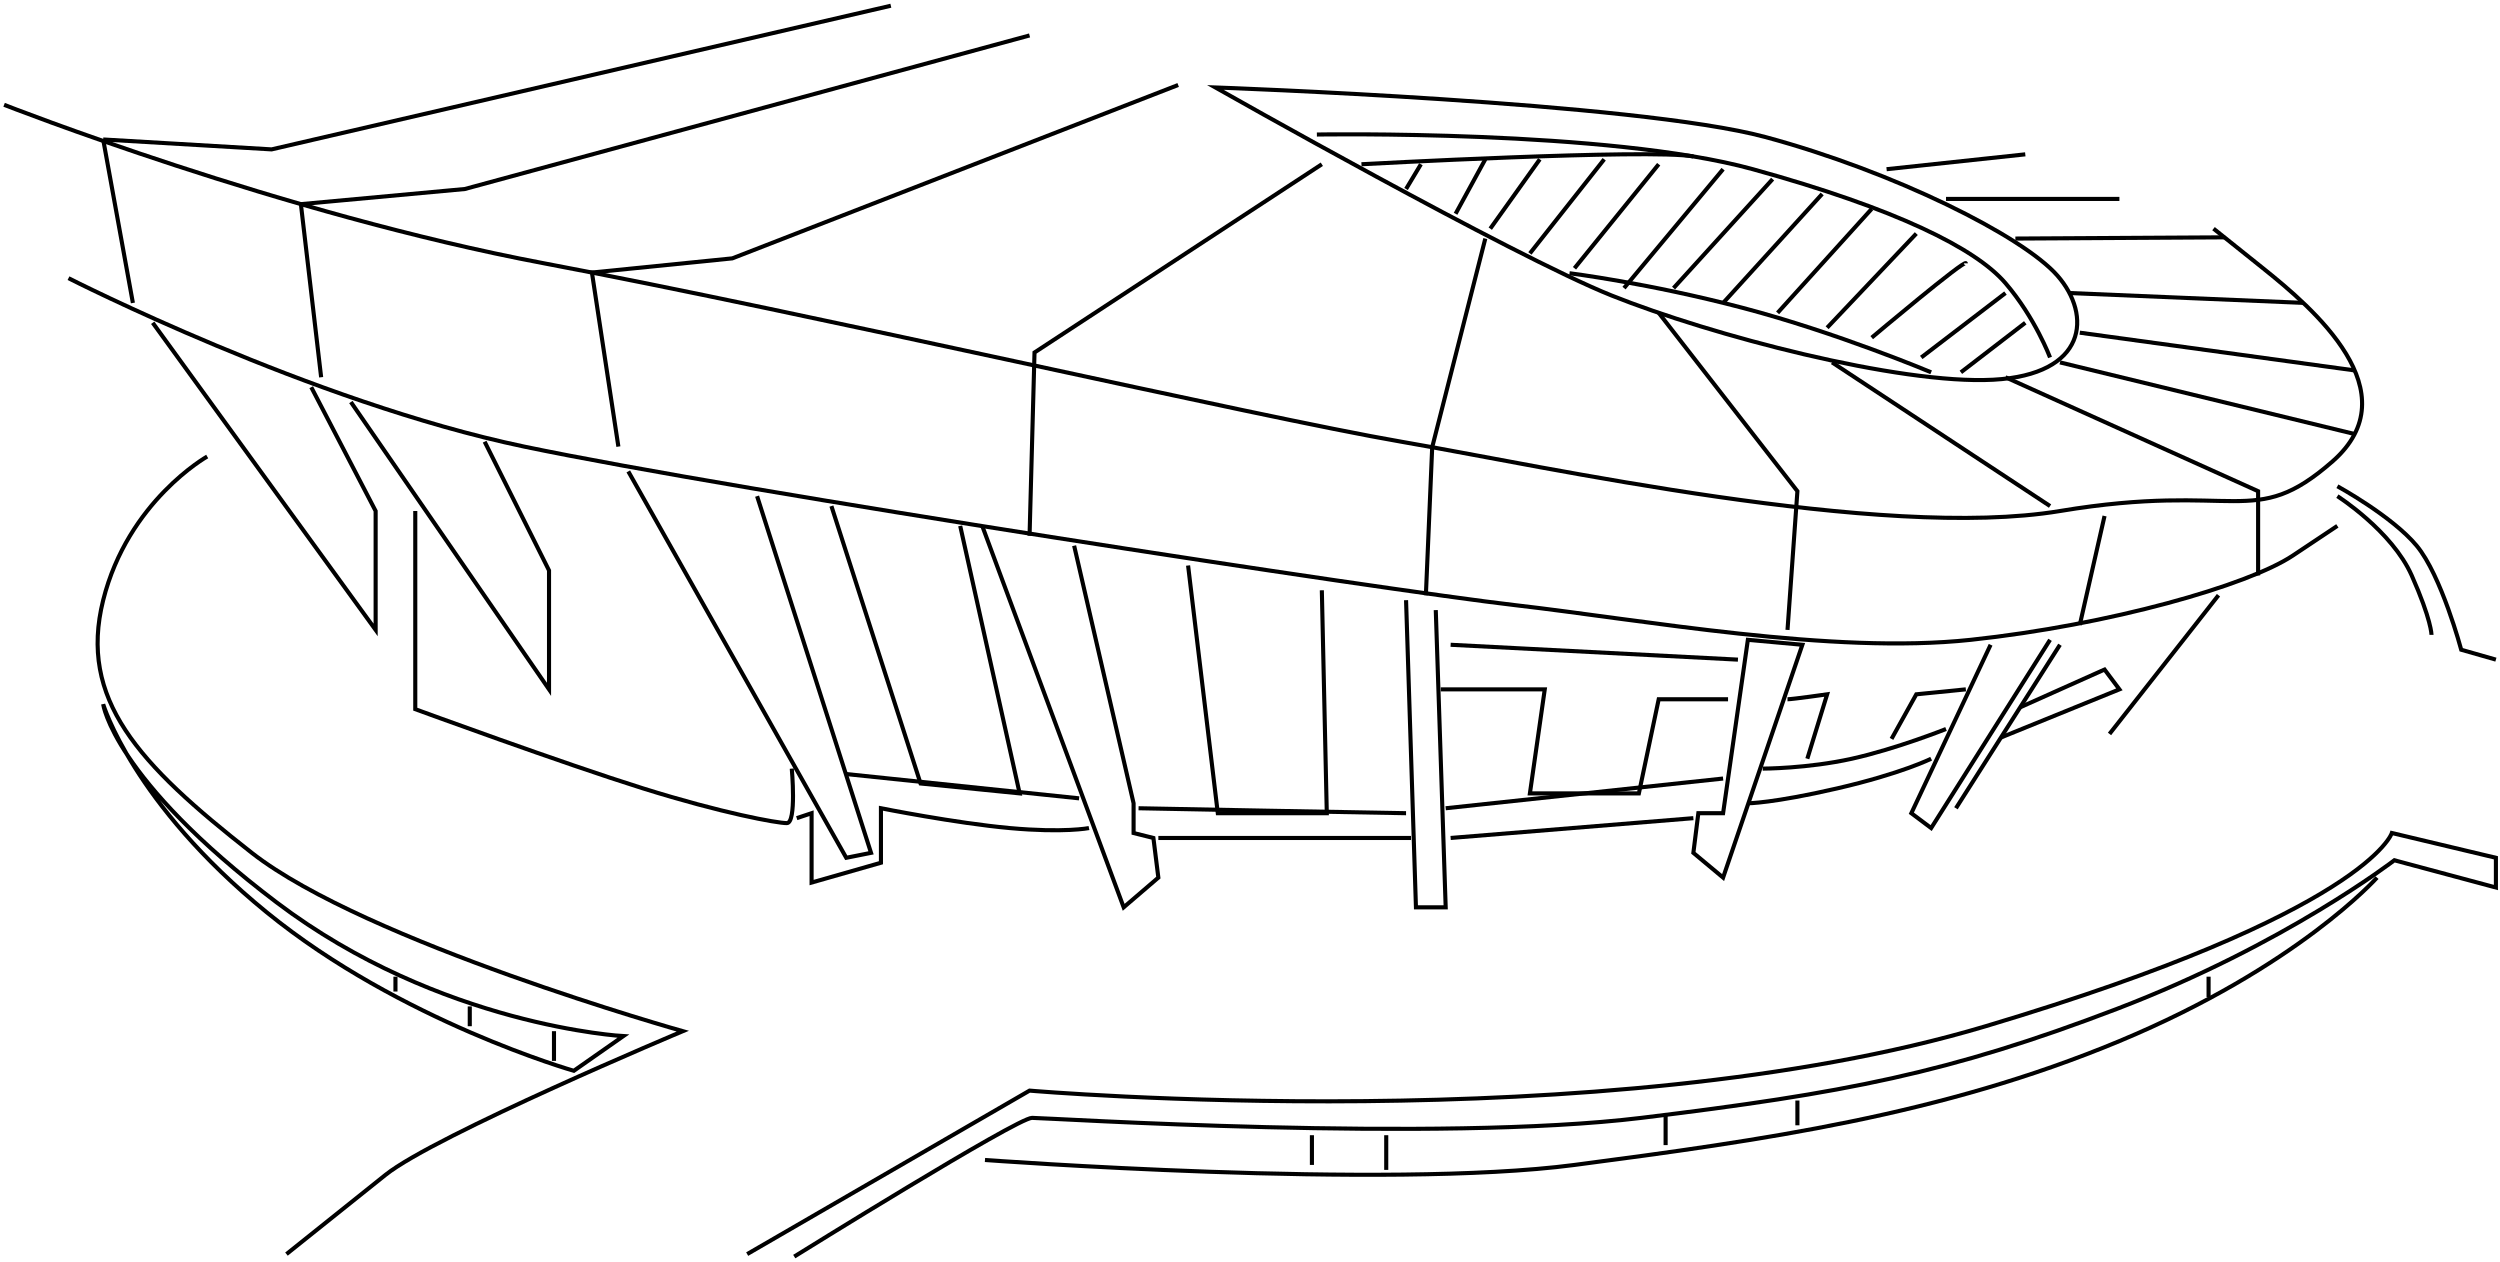 <svg width="610" height="308" viewBox="0 0 610 308" fill="none" xmlns="http://www.w3.org/2000/svg">
<path d="M193.796 306.605C193.796 306.605 248.19 272.76 251.816 272.76C255.442 272.76 350.933 278.805 400.491 272.76C450.049 266.714 475.433 261.882 516.53 246.166C557.627 230.453 584.221 209.904 584.221 209.904L609 216.551V209.3L583.616 203.254C583.616 203.254 577.571 222.593 484.499 250.397C391.428 278.2 251.211 266.11 251.211 266.11L182.311 306" stroke="black" stroke-miterlimit="10"/>
<path d="M240.333 283.035C240.333 283.035 338.241 290.287 384.173 284.245C430.106 278.2 473.622 272.158 517.135 254.026C560.648 235.893 579.99 214.138 579.99 214.138" stroke="black" stroke-miterlimit="10"/>
<path d="M538.893 238.309V243.303" stroke="black" stroke-miterlimit="10"/>
<path d="M438.567 268.529V274.574" stroke="black" stroke-miterlimit="10"/>
<path d="M406.409 272.028V279.407" stroke="black" stroke-miterlimit="10"/>
<path d="M338.241 276.991V285.452" stroke="black" stroke-miterlimit="10"/>
<path d="M320.108 276.991V284.242" stroke="black" stroke-miterlimit="10"/>
<path d="M69.897 306.001C69.897 306.001 81.984 296.33 94.072 286.662C106.159 276.991 166.598 251.607 166.598 251.607C166.598 251.607 89.239 229.849 61.436 208.09C33.633 186.332 19.132 170.622 25.174 146.445C31.216 122.267 50.558 111.39 50.558 111.39" stroke="black" stroke-miterlimit="10"/>
<path d="M25.174 171.829C25.174 171.829 27.59 189.961 67.481 220.177C107.371 250.394 152.094 252.813 152.094 252.813L140.007 261.274C140.007 261.274 97.701 249.187 65.065 222.594C32.429 196 25.174 171.829 25.174 171.829Z" stroke="black" stroke-miterlimit="10"/>
<path d="M135.172 258.858V251.607" stroke="black" stroke-miterlimit="10"/>
<path d="M114.623 250.397V245.565" stroke="black" stroke-miterlimit="10"/>
<path d="M96.491 238.309V241.935" stroke="black" stroke-miterlimit="10"/>
<path d="M217.366 1.396L66.271 36.45L25.174 34.031" stroke="black" stroke-miterlimit="10"/>
<path d="M1 25.57C1 25.57 68.691 52.164 132.752 64.251C196.814 76.338 306.815 101.722 341.866 107.767C376.921 113.812 459.115 131.941 502.628 124.69C546.142 117.438 549.771 129.525 569.11 112.603C588.448 95.68 564.274 75.131 552.187 65.46C540.1 55.789 540.1 55.789 540.1 55.789" stroke="black" stroke-miterlimit="10"/>
<path d="M494.17 37.657L460.325 41.286" stroke="black" stroke-miterlimit="10"/>
<path d="M517.135 48.538H474.828" stroke="black" stroke-miterlimit="10"/>
<path d="M542.753 57.911L491.751 58.209" stroke="black" stroke-miterlimit="10"/>
<path d="M505.048 71.503L561.994 73.9" stroke="black" stroke-miterlimit="10"/>
<path d="M507.464 81.174L574.537 90.385" stroke="black" stroke-miterlimit="10"/>
<path d="M502.632 88.425L574.537 105.905" stroke="black" stroke-miterlimit="10"/>
<path d="M489.335 92.051L550.98 119.854V140.402" stroke="black" stroke-miterlimit="10"/>
<path d="M447.028 88.425L500.212 123.48" stroke="black" stroke-miterlimit="10"/>
<path d="M513.509 125.896L507.464 152.49" stroke="black" stroke-miterlimit="10"/>
<path d="M404.722 76.338L438.567 119.854L436.151 153.699" stroke="black" stroke-miterlimit="10"/>
<path d="M362.415 58.209L349.457 109.119L347.912 145.238" stroke="black" stroke-miterlimit="10"/>
<path d="M322.528 40.076L252.421 86.009L251.211 130.731" stroke="black" stroke-miterlimit="10"/>
<path d="M287.473 20.737L178.685 63.041L144.431 66.499L150.885 108.973" stroke="black" stroke-miterlimit="10"/>
<path d="M251.211 8.647L113.414 46.118L73.415 49.81L78.359 92.051" stroke="black" stroke-miterlimit="10"/>
<path d="M25.174 34.032L32.426 73.922" stroke="black" stroke-miterlimit="10"/>
<path d="M16.713 67.876C16.713 67.876 75.942 98.096 127.917 108.973C179.891 119.851 338.237 144.028 369.666 147.654C401.092 151.28 447.025 159.741 480.87 156.115C514.716 152.49 548.561 142.819 559.439 135.567C570.316 128.315 570.316 128.315 570.316 128.315" stroke="black" stroke-miterlimit="10"/>
<path d="M570.319 121.061C570.319 121.061 583.616 129.522 588.451 140.4C593.287 151.277 593.287 154.906 593.287 154.906" stroke="black" stroke-miterlimit="10"/>
<path d="M609 160.951L600.539 158.535C600.539 158.535 595.703 140.403 589.661 133.151C583.616 125.899 570.322 118.645 570.322 118.645" stroke="black" stroke-miterlimit="10"/>
<path d="M541.309 145.238L514.719 179.08" stroke="black" stroke-miterlimit="10"/>
<path d="M502.632 157.325L477.248 197.213" stroke="black" stroke-miterlimit="10"/>
<path d="M500.212 156.116L471.203 202.048L466.367 198.422L485.709 157.325" stroke="black" stroke-miterlimit="10"/>
<path d="M492.923 172.579L513.509 163.367L517.135 168.203L488.23 179.951" stroke="black" stroke-miterlimit="10"/>
<path d="M471.202 185.125C471.202 185.125 463.951 188.751 448.238 192.377C432.525 196.003 426.48 196.003 426.48 196.003" stroke="black" stroke-miterlimit="10"/>
<path d="M474.828 177.874C474.828 177.874 462.741 182.709 451.864 185.126C440.986 187.542 430.105 187.542 430.105 187.542" stroke="black" stroke-miterlimit="10"/>
<path d="M439.776 157.325L420.435 214.135L413.183 208.093L414.393 198.422H420.435L426.48 156.116L439.776 157.325Z" stroke="black" stroke-miterlimit="10"/>
<path d="M436.151 170.622C437.36 170.622 445.822 169.412 445.822 169.412L440.986 185.125" stroke="black" stroke-miterlimit="10"/>
<path d="M461.532 180.29L467.577 169.413L479.664 168.203" stroke="black" stroke-miterlimit="10"/>
<path d="M421.644 170.622H404.722L399.886 193.587H373.296L376.921 168.203H351.537" stroke="black" stroke-miterlimit="10"/>
<path d="M353.953 157.325L424.06 160.951" stroke="black" stroke-miterlimit="10"/>
<path d="M350.328 148.864L352.747 221.387H345.492L343.076 146.445" stroke="black" stroke-miterlimit="10"/>
<path d="M322.527 144.028L323.737 198.422H297.143L289.892 137.983" stroke="black" stroke-miterlimit="10"/>
<path d="M262.088 133.151L276.595 196.003V203.258L281.43 204.464L282.637 214.135L274.176 221.387L239.684 128.372" stroke="black" stroke-miterlimit="10"/>
<path d="M234.288 128.315L248.792 193.587L224.617 191.17L202.862 123.48" stroke="black" stroke-miterlimit="10"/>
<path d="M184.73 121.061L212.53 208.094L206.488 209.3L153.301 115.019" stroke="black" stroke-miterlimit="10"/>
<path d="M118.249 107.767L133.962 139.193V168.203L85.613 98.096" stroke="black" stroke-miterlimit="10"/>
<path d="M75.942 94.47L91.655 124.69V153.7L37.261 78.757" stroke="black" stroke-miterlimit="10"/>
<path d="M101.326 124.69V173.039C101.326 173.039 137.588 186.335 156.93 192.377C176.269 198.423 189.566 200.839 191.985 200.839C194.401 200.839 193.195 187.542 193.195 187.542" stroke="black" stroke-miterlimit="10"/>
<path d="M194.401 199.632L198.027 198.422V215.345L214.95 210.509V197.213C214.95 197.213 233.082 200.838 246.375 202.048C259.672 203.258 265.714 202.048 265.714 202.048" stroke="black" stroke-miterlimit="10"/>
<path d="M263.298 194.796L206.387 188.859" stroke="black" stroke-miterlimit="10"/>
<path d="M277.805 197.213C277.805 197.213 340.66 198.422 343.076 198.422" stroke="black" stroke-miterlimit="10"/>
<path d="M282.637 204.465H344.286" stroke="black" stroke-miterlimit="10"/>
<path d="M352.747 197.213L420.435 189.961" stroke="black" stroke-miterlimit="10"/>
<path d="M353.953 204.464L413.183 199.632" stroke="black" stroke-miterlimit="10"/>
<path d="M296.539 21.339C296.539 21.339 369.065 62.436 393.239 72.107C417.413 81.778 463.346 93.865 486.314 92.655C509.278 91.446 510.488 76.942 502.027 67.271C493.565 57.6 462.139 41.887 430.71 33.426C399.281 24.965 296.539 21.339 296.539 21.339Z" stroke="black" stroke-miterlimit="10"/>
<path d="M321.318 32.825C321.318 32.825 392.634 31.615 427.686 41.286C462.741 50.957 482.08 60.625 489.332 69.086C496.583 77.548 500.209 87.219 500.209 87.219" stroke="black" stroke-miterlimit="10"/>
<path d="M332.195 40.076C332.195 40.076 402.302 36.257 413.183 38.167" stroke="black" stroke-miterlimit="10"/>
<path d="M343.076 46.118L346.702 40.076" stroke="black" stroke-miterlimit="10"/>
<path d="M355.163 52.163L362.415 38.867" stroke="black" stroke-miterlimit="10"/>
<path d="M375.712 38.867L363.625 55.789" stroke="black" stroke-miterlimit="10"/>
<path d="M391.425 38.867L373.296 61.834" stroke="black" stroke-miterlimit="10"/>
<path d="M404.722 40.076L384.173 65.46" stroke="black" stroke-miterlimit="10"/>
<path d="M420.435 41.286L396.26 70.296" stroke="black" stroke-miterlimit="10"/>
<path d="M432.522 43.703L408.347 70.296" stroke="black" stroke-miterlimit="10"/>
<path d="M444.609 47.328L420.435 73.922" stroke="black" stroke-miterlimit="10"/>
<path d="M456.699 50.954L433.731 76.338" stroke="black" stroke-miterlimit="10"/>
<path d="M467.577 56.999L445.818 79.964" stroke="black" stroke-miterlimit="10"/>
<path d="M479.664 64.25C479.664 63.041 456.699 82.383 456.699 82.383" stroke="black" stroke-miterlimit="10"/>
<path d="M489.335 71.503L468.786 87.219" stroke="black" stroke-miterlimit="10"/>
<path d="M494.17 78.757L478.454 90.844" stroke="black" stroke-miterlimit="10"/>
<path d="M471.202 90.844C471.202 90.844 448.238 81.173 425.27 75.131C402.305 69.086 382.963 66.67 382.963 66.67" stroke="black" stroke-miterlimit="10"/>
</svg>
